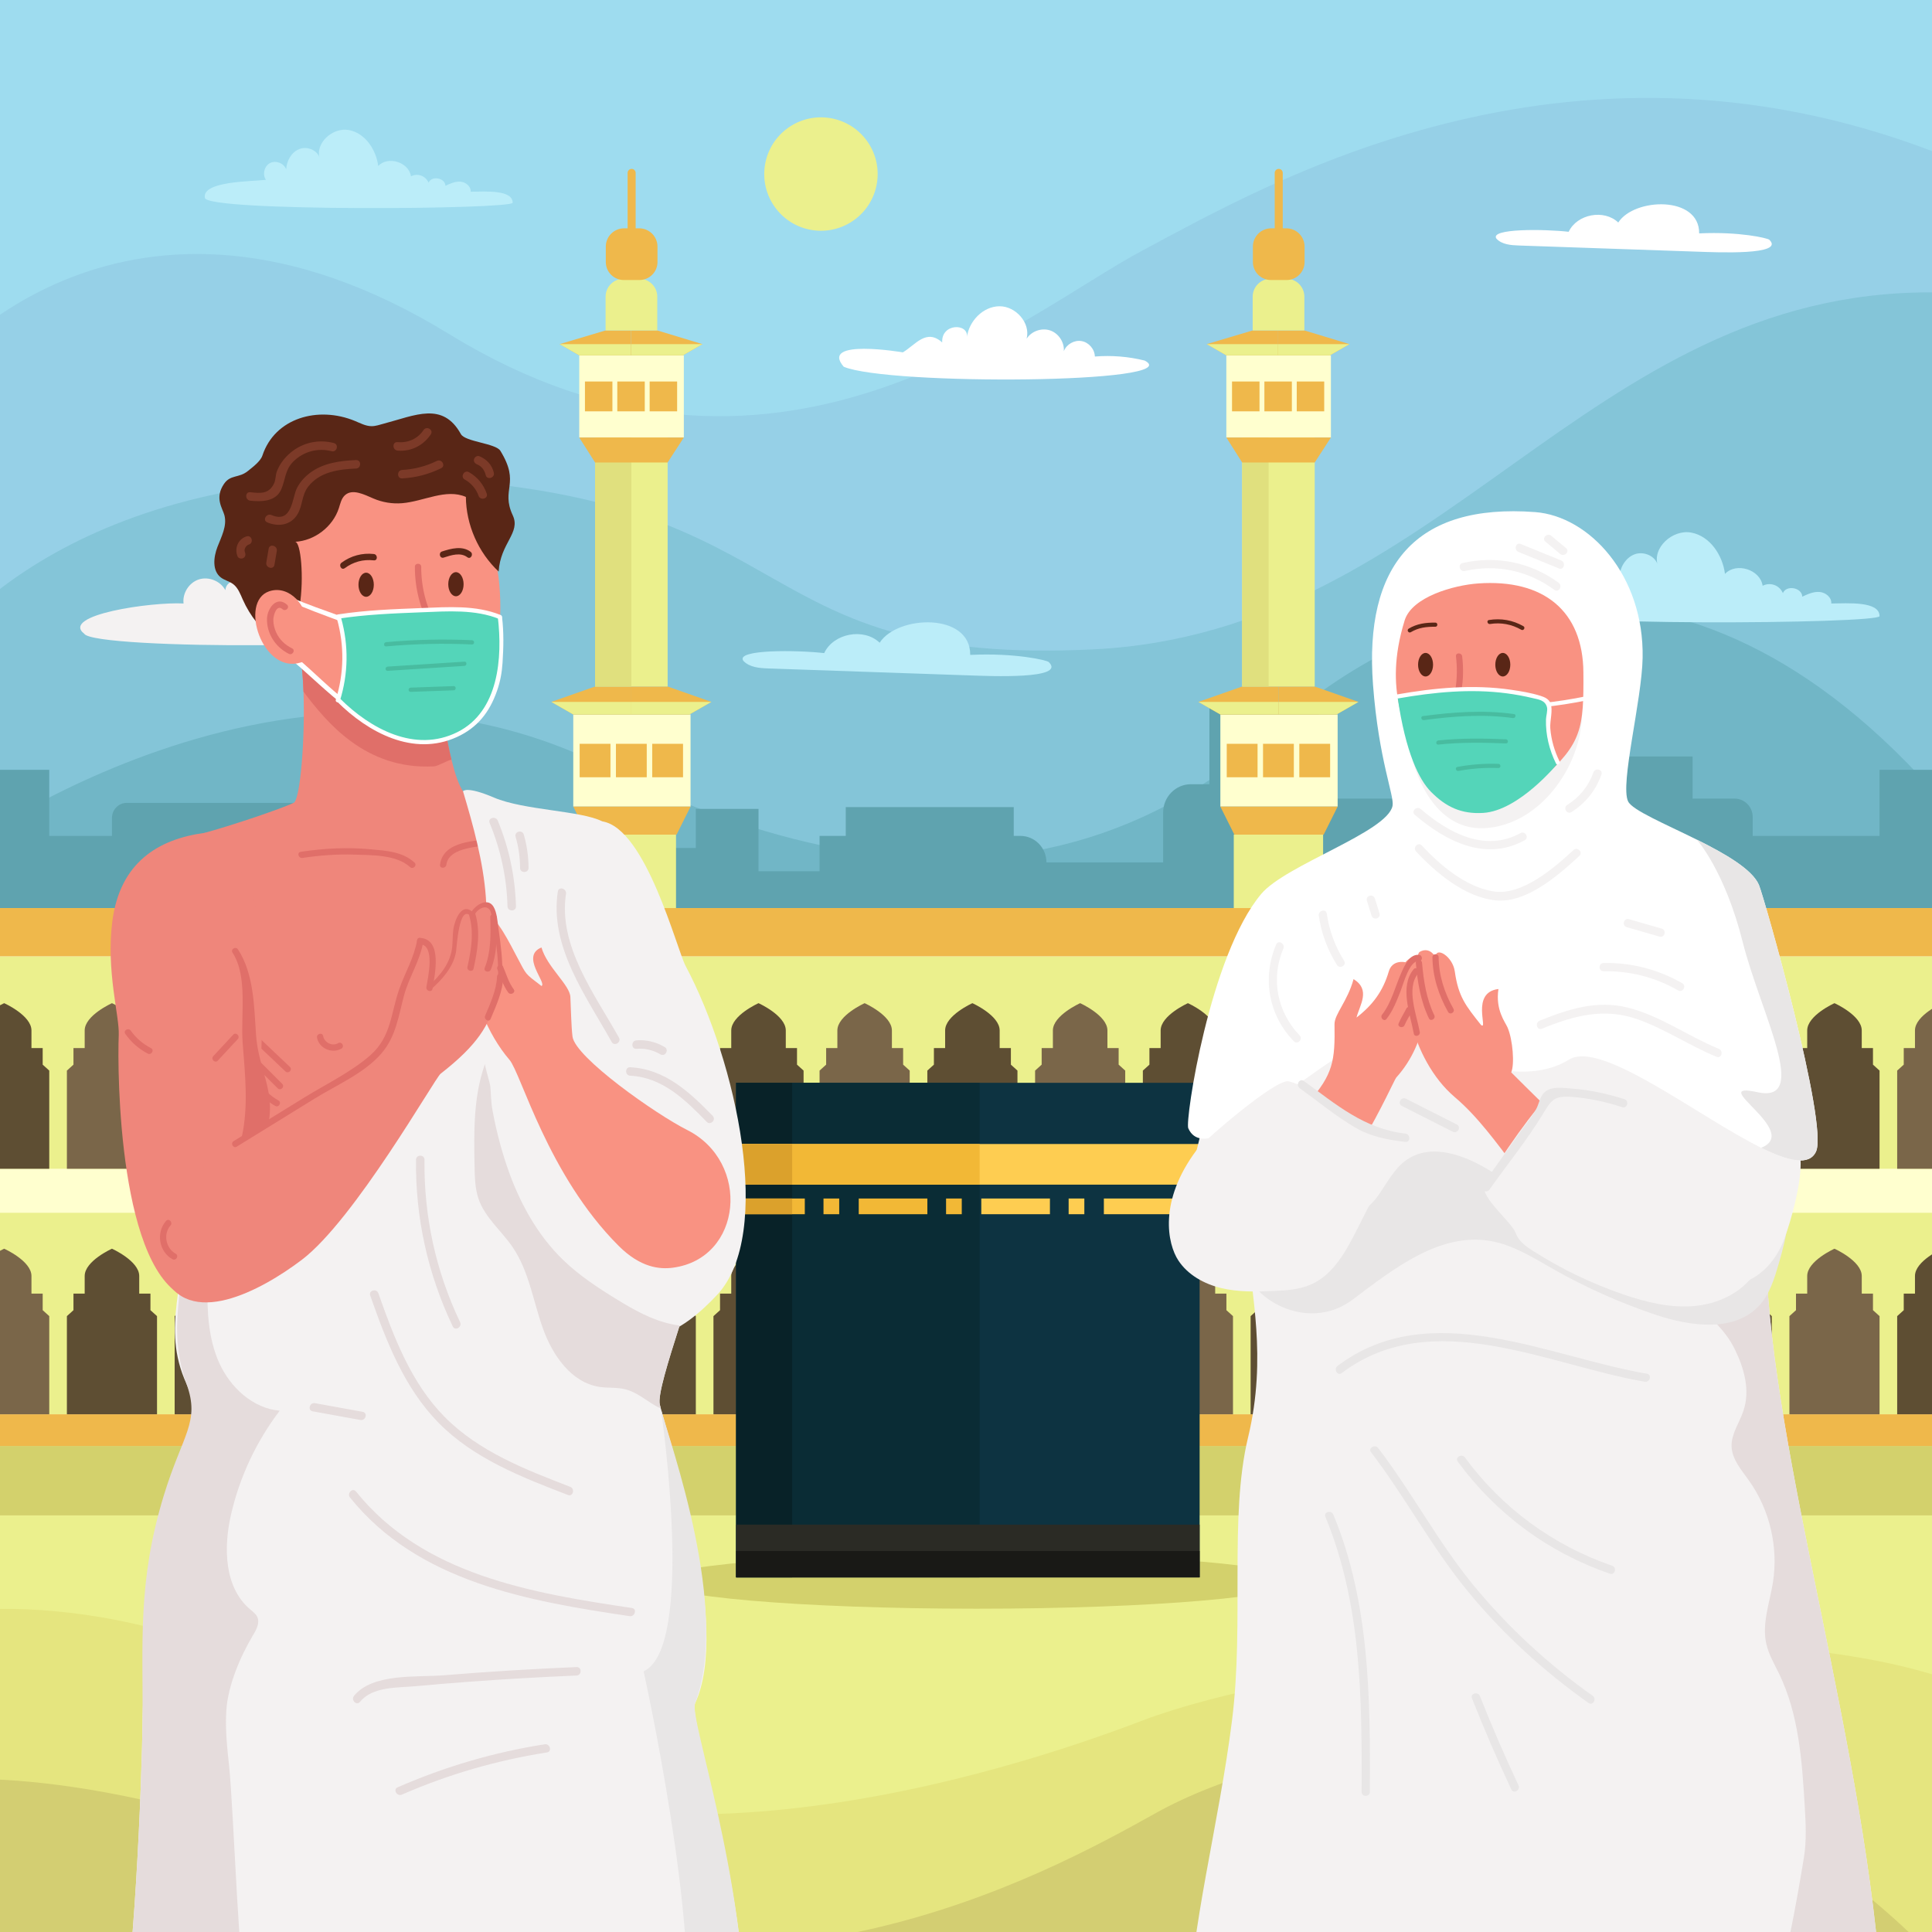 <?xml version="1.0" encoding="utf-8"?>
<!-- Generator: Adobe Illustrator 27.5.0, SVG Export Plug-In . SVG Version: 6.00 Build 0)  -->
<svg version="1.1" xmlns="http://www.w3.org/2000/svg" xmlns:xlink="http://www.w3.org/1999/xlink" x="0px" y="0px"
	 viewBox="0 0 500 500" style="enable-background:new 0 0 500 500;" xml:space="preserve">
<g id="BACKGROUND">
	<rect style="fill:#FFFFFF;" width="500" height="500"/>
</g>
<g id="OBJECTS">
	<g>
		<defs>
			<rect id="SVGID_1_" width="500" height="500"/>
		</defs>
		<clipPath id="SVGID_00000028301772364308534250000011793037732146421158_">
			<use xlink:href="#SVGID_1_"  style="overflow:visible;"/>
		</clipPath>
		<g style="clip-path:url(#SVGID_00000028301772364308534250000011793037732146421158_);">
			<g>
				<g>
					<rect x="-16.243" style="fill:#9EDCEF;" width="516.243" height="235.002"/>
					<path style="fill:#96D0E7;" d="M-16.243,95.678c0,0,48.527-60.741,132.502-9.205c83.976,51.536,147.704-4.759,179.51-21.697
						S404.667,2.819,500,39.095V234.07l-516.243,0.932V95.678z"/>
					<path style="fill:#84C5D8;" d="M-16.243,168.498c0,0,32.98-49.93,129.203-44.42c96.223,5.51,79.88,48.476,170.151,43.969
						c90.271-4.507,127.062-92.772,216.889-92.38v158.268l-516.243,1.066V168.498z"/>
					<path style="fill:#71B6C6;" d="M-16.243,224.227c0,0,87.527-68.57,172.997-25.723s139.675,20.466,173.231-9.871
						S431.611,128.092,500,204.322v30.68H-16.243V224.227z"/>
				</g>
				<path style="fill:#5FA3AF;" d="M-16.243,199.231h28.991v17.102h16.226V211.7c0-2.164,1.723-3.918,3.849-3.918h63.59v11.669
					h83.665v-10.11h16.226v16.136h15.8v-9.145h6.779v-7.455h43.475v7.455h1.727c3.717,0,6.73,3.067,6.73,6.85l0,0h30.206v-12.902
					c0-4.045,3.222-7.325,7.196-7.325H313v-21.005h28.332v24.73h21.876v9.954h50.475v-20.862h24.361v10.908h10.879
					c2.583,0,4.676,2.131,4.676,4.76v4.891h32.825v-17.102H500v35.771H-16.243V199.231z"/>
			</g>
			<g>
				<path style="fill:#BBEDF9;" d="M227.658,166.337c-4.11-3.923-11.947-2.458-14.361,2.686c-7.01-0.799-23.08-1.002-20.918,2
					c1.587,1.7,4.17,1.893,6.494,1.973c17.301,0.598,34.601,1.195,51.902,1.793c5.293,0.183,25.344,1.092,20.639-3.454
					c-0.444-0.463-8.619-2.412-20.323-1.848C251.19,158.461,232.252,159.164,227.658,166.337z"/>
				<path style="fill:#FFFFFF;" d="M418.805,57.586c-3.672-3.506-10.674-2.196-12.831,2.4c-6.264-0.714-20.622-0.895-18.69,1.787
					c1.418,1.519,3.726,1.691,5.803,1.763c15.458,0.534,30.916,1.068,46.374,1.602c4.729,0.163,22.645,0.976,18.441-3.086
					c-0.396-0.413-7.701-2.155-18.158-1.651C439.831,50.549,422.91,51.177,418.805,57.586z"/>
				<path style="fill:#FFFFFF;" d="M296.241,93.314c-4.203-1.042-8.576-1.397-12.892-1.045c-0.042-1.909-1.571-3.68-3.454-4
					c-1.883-0.32-3.911,0.846-4.581,2.634c0.191-2.308-1.347-4.648-3.542-5.388c-2.194-0.74-4.835,0.19-6.082,2.142
					c1.062-4.081-2.816-8.428-7.033-8.396c-4.213,0.032-7.862,3.789-8.414,7.966c0.479-3.625-6.67-3.636-6.403,1.398
					c-4.12-3.68-6.875,0.589-10.178,2.565c0,0-21.675-3.694-15.306,3.721C229.831,99.777,307.721,99.288,296.241,93.314z"/>
				<path style="fill:#BBEDF9;" d="M413.013,152.641c-1.111-1.593-0.487-4.106,1.239-4.995c1.727-0.889,4.134,0.062,4.786,1.892
					c0.133-2.557,1.581-5.165,3.974-6.076c2.393-0.911,5.568,0.458,6.053,2.972c-1.602-4.646,3.823-9.516,8.651-8.598
					c4.828,0.918,8.085,5.816,8.706,10.691c2.902-3.098,9.147-1.128,9.745,3.075l0,0c1.858-0.973,4.154-0.242,5.107,1.626
					l0.135,0.264c0.912-2.179,4.946-1.434,5.019,0.927c1.422-0.668,2.927-1.351,4.492-1.217c1.565,0.134,3.148,1.419,3.009,2.983
					c4.357-0.047,12.494-0.647,12.494,3.272c0,2.018-91.575,2.718-91.575-1.474C393.978,152.998,408.787,153.156,413.013,152.641z"
					/>
				<path style="fill:#BBEDF9;" d="M68.82,46.536c-0.966-1.386-0.424-3.571,1.078-4.345c1.502-0.773,3.596,0.054,4.163,1.645
					c0.115-2.224,1.375-4.493,3.457-5.285c2.081-0.792,4.843,0.398,5.265,2.585c-1.394-4.042,3.325-8.277,7.525-7.479
					c4.2,0.798,7.032,5.059,7.573,9.299c2.524-2.695,7.956-0.981,8.476,2.674l0,0c1.616-0.847,3.613-0.211,4.442,1.415l0.117,0.229
					c0.793-1.896,4.302-1.248,4.366,0.806c1.236-0.581,2.546-1.175,3.907-1.059c1.361,0.117,2.738,1.234,2.618,2.594
					c3.789-0.041,10.868-0.563,10.868,2.846c0,1.755-79.654,2.364-79.654-1.282C52.263,46.847,65.144,46.985,68.82,46.536z"/>
				<path style="fill:#F4F2F2;" d="M85.838,159.94c1.719-1.039-0.659-3.824-2.62-3.605c-0.853,0.095-1.722,0.037-2.555-0.167
					c-2.822-0.689-2.421-2.462-2.52-4.039c-0.226-3.585-3.676-6.647-7.262-6.447c-3.586,0.2-6.674,3.627-6.5,7.215
					c-0.591-0.803-1.311-1.507-2.121-2.088c-1.579-1.132-3.794-0.045-3.931,1.893l-0.003,0.035c-1.257-2.36-4.298-3.598-6.845-2.787
					c-2.548,0.811-4.313,3.579-3.975,6.231c-8.232-0.449-31.964,2.937-25.703,7.837c2.589,4.198,90.467,4.07,89.088-1.133
					C106.737,159.66,90.594,157.693,85.838,159.94z"/>
				
					<ellipse transform="matrix(0.161 -0.987 0.987 0.161 133.797 247.472)" style="fill:#EBF08D;" cx="212.443" cy="45.047" rx="14.675" ry="14.675"/>
			</g>
			<g>
				<rect x="-16.243" y="374.225" style="fill:#EBF08D;" width="516.243" height="142.018"/>
				<path style="fill:#E5E57F;" d="M-16.243,417.759c0,0,52.597-11.304,114.92,30.684c62.323,41.988,160.468,10.789,197.092-3.209
					C332.393,431.235,440.46,415.404,500,433.3v82.943H-16.243V417.759z"/>
				<path style="fill:#D3CE72;" d="M-16.243,460.833c0,0,43.105-6.195,121.274,27.533c89.511,38.622,164.725-2.753,194.323-19.273
					c29.598-16.52,121.833-43.364,200.647,36.825v10.325H-16.243V460.833z"/>
			</g>
			<g>
				<g>
					<rect x="-164.632" y="247.492" style="fill:#EBF08D;" width="748.665" height="118.525"/>
					<rect x="-164.632" y="235.002" style="fill:#EFB84B;" width="748.665" height="12.49"/>
					<rect x="-164.632" y="313.87" style="fill:#EBF08D;" width="748.665" height="52.147"/>
					<rect x="-43.718" y="374.225" style="fill:#D3D16C;" width="585.23" height="17.953"/>
					<rect x="-164.632" y="366.017" style="fill:#EFB84B;" width="748.665" height="8.208"/>
					<rect x="-164.632" y="302.473" style="fill:#FFFFCF;" width="748.665" height="11.397"/>
					<g>
						<path style="fill:#5E4E33;" d="M-128.394,339.073v-4.286h-2.905v-4.564c0-3.897-7.057-7.057-7.057-7.057
							s-7.057,3.16-7.057,7.057v4.564h-2.905v4.286l-1.7,1.54v25.405h1.7h19.925h1.7v-25.405L-128.394,339.073z"/>
						<path style="fill:#5E4E33;" d="M-100.506,339.073v-4.286h-2.905v-4.564c0-3.897-7.057-7.057-7.057-7.057
							s-7.057,3.16-7.057,7.057v4.564h-2.905v4.286l-1.7,1.54v25.405h1.7h19.924h1.7v-25.405L-100.506,339.073z"/>
						<path style="fill:#5E4E33;" d="M-72.618,339.073v-4.286h-2.905v-4.564c0-3.897-7.057-7.057-7.057-7.057
							s-7.057,3.16-7.057,7.057v4.564h-2.905v4.286l-1.7,1.54v25.405h1.7h19.924h1.7v-25.405L-72.618,339.073z"/>
						<path style="fill:#5E4E33;" d="M-44.729,339.073v-4.286h-2.905v-4.564c0-3.897-7.057-7.057-7.057-7.057
							s-7.057,3.16-7.057,7.057v4.564h-2.905v4.286l-1.7,1.54v25.405h1.7h19.924h1.7v-25.405L-44.729,339.073z"/>
						<path style="fill:#5E4E33;" d="M-16.841,339.073v-4.286h-2.905v-4.564c0-3.897-7.057-7.057-7.057-7.057
							s-7.057,3.16-7.057,7.057v4.564h-2.905v4.286l-1.7,1.54v25.405h1.7h19.925h1.7v-25.405L-16.841,339.073z"/>
						<path style="fill:#7A6649;" d="M11.048,339.073v-4.286H8.142v-4.564c0-3.897-7.057-7.057-7.057-7.057s-7.057,3.16-7.057,7.057
							v4.564h-2.905v4.286l-1.7,1.54v25.405h1.7h19.925h1.7v-25.405L11.048,339.073z"/>
						<path style="fill:#5E4E33;" d="M38.936,339.073v-4.286h-2.905v-4.564c0-3.897-7.057-7.057-7.057-7.057
							s-7.057,3.16-7.057,7.057v4.564h-2.905v4.286l-1.7,1.54v25.405h1.7h19.924h1.7v-25.405L38.936,339.073z"/>
						<path style="fill:#5E4E33;" d="M66.824,339.073v-4.286h-2.905v-4.564c0-3.897-7.057-7.057-7.057-7.057
							s-7.057,3.16-7.057,7.057v4.564H46.9v4.286l-1.7,1.54v25.405h1.7h19.924h1.7v-25.405L66.824,339.073z"/>
						<path style="fill:#5E4E33;" d="M94.713,339.073v-4.286h-2.905v-4.564c0-3.897-7.057-7.057-7.057-7.057
							s-7.057,3.16-7.057,7.057v4.564h-2.905v4.286l-1.7,1.54v25.405h1.7h19.924h1.7v-25.405L94.713,339.073z"/>
						<path style="fill:#5E4E33;" d="M122.601,339.073v-4.286h-2.905v-4.564c0-3.897-7.057-7.057-7.057-7.057
							s-7.057,3.16-7.057,7.057v4.564h-2.905v4.286l-1.7,1.54v25.405h1.7h19.925h1.7v-25.405L122.601,339.073z"/>
						<path style="fill:#5E4E33;" d="M150.489,339.073v-4.286h-2.905v-4.564c0-3.897-7.057-7.057-7.057-7.057
							s-7.057,3.16-7.057,7.057v4.564h-2.905v4.286l-1.7,1.54v25.405h1.7h19.924h1.7v-25.405L150.489,339.073z"/>
						<path style="fill:#5E4E33;" d="M178.378,339.073v-4.286h-2.905v-4.564c0-3.897-7.057-7.057-7.057-7.057
							s-7.057,3.16-7.057,7.057v4.564h-2.905v4.286l-1.7,1.54v25.405h1.7h19.924h1.7v-25.405L178.378,339.073z"/>
						<path style="fill:#5E4E33;" d="M206.266,339.073v-4.286h-2.905v-4.564c0-3.897-7.057-7.057-7.057-7.057
							s-7.057,3.16-7.057,7.057v4.564h-2.905v4.286l-1.7,1.54v25.405h1.7h19.924h1.7v-25.405L206.266,339.073z"/>
					</g>
					<g>
						<path style="fill:#5E4E33;" d="M-128.394,275.529v-4.286h-2.905v-4.564c0-3.898-7.057-7.057-7.057-7.057
							s-7.057,3.159-7.057,7.057v4.564h-2.905v4.286l-1.7,1.54v25.405h1.7h19.925h1.7v-25.405L-128.394,275.529z"/>
						<path style="fill:#5E4E33;" d="M-100.506,275.529v-4.286h-2.905v-4.564c0-3.898-7.057-7.057-7.057-7.057
							s-7.057,3.159-7.057,7.057v4.564h-2.905v4.286l-1.7,1.54v25.405h1.7h19.924h1.7v-25.405L-100.506,275.529z"/>
						<path style="fill:#5E4E33;" d="M-72.618,275.529v-4.286h-2.905v-4.564c0-3.898-7.057-7.057-7.057-7.057
							s-7.057,3.159-7.057,7.057v4.564h-2.905v4.286l-1.7,1.54v25.405h1.7h19.924h1.7v-25.405L-72.618,275.529z"/>
						<path style="fill:#5E4E33;" d="M-44.729,275.529v-4.286h-2.905v-4.564c0-3.898-7.057-7.057-7.057-7.057
							s-7.057,3.159-7.057,7.057v4.564h-2.905v4.286l-1.7,1.54v25.405h1.7h19.924h1.7v-25.405L-44.729,275.529z"/>
						<path style="fill:#5E4E33;" d="M-16.841,275.529v-4.286h-2.905v-4.564c0-3.898-7.057-7.057-7.057-7.057
							s-7.057,3.159-7.057,7.057v4.564h-2.905v4.286l-1.7,1.54v25.405h1.7h19.925h1.7v-25.405L-16.841,275.529z"/>
						<path style="fill:#5E4E33;" d="M11.048,275.529v-4.286H8.142v-4.564c0-3.898-7.057-7.057-7.057-7.057
							s-7.057,3.159-7.057,7.057v4.564h-2.905v4.286l-1.7,1.54v25.405h1.7h19.925h1.7v-25.405L11.048,275.529z"/>
						<path style="fill:#7A6649;" d="M38.936,275.529v-4.286h-2.905v-4.564c0-3.898-7.057-7.057-7.057-7.057
							s-7.057,3.159-7.057,7.057v4.564h-2.905v4.286l-1.7,1.54v25.405h1.7h19.924h1.7v-25.405L38.936,275.529z"/>
						<path style="fill:#5E4E33;" d="M66.824,275.529v-4.286h-2.905v-4.564c0-3.898-7.057-7.057-7.057-7.057
							s-7.057,3.159-7.057,7.057v4.564H46.9v4.286l-1.7,1.54v25.405h1.7h19.924h1.7v-25.405L66.824,275.529z"/>
						<path style="fill:#5E4E33;" d="M94.713,275.529v-4.286h-2.905v-4.564c0-3.898-7.057-7.057-7.057-7.057
							s-7.057,3.159-7.057,7.057v4.564h-2.905v4.286l-1.7,1.54v25.405h1.7h19.924h1.7v-25.405L94.713,275.529z"/>
						<path style="fill:#5E4E33;" d="M122.601,275.529v-4.286h-2.905v-4.564c0-3.898-7.057-7.057-7.057-7.057
							s-7.057,3.159-7.057,7.057v4.564h-2.905v4.286l-1.7,1.54v25.405h1.7h19.925h1.7v-25.405L122.601,275.529z"/>
						<path style="fill:#5E4E33;" d="M150.489,275.529v-4.286h-2.905v-4.564c0-3.898-7.057-7.057-7.057-7.057
							s-7.057,3.159-7.057,7.057v4.564h-2.905v4.286l-1.7,1.54v25.405h1.7h19.924h1.7v-25.405L150.489,275.529z"/>
						<path style="fill:#5E4E33;" d="M178.378,275.529v-4.286h-2.905v-4.564c0-3.898-7.057-7.057-7.057-7.057
							s-7.057,3.159-7.057,7.057v4.564h-2.905v4.286l-1.7,1.54v25.405h1.7h19.924h1.7v-25.405L178.378,275.529z"/>
						<path style="fill:#5E4E33;" d="M206.266,275.529v-4.286h-2.905v-4.564c0-3.898-7.057-7.057-7.057-7.057
							s-7.057,3.159-7.057,7.057v4.564h-2.905v4.286l-1.7,1.54v25.405h1.7h19.924h1.7v-25.405L206.266,275.529z"/>
					</g>
					<g>
						<path style="fill:#5E4E33;" d="M233.729,339.073v-4.286h-2.905v-4.564c0-3.897-7.057-7.057-7.057-7.057
							s-7.057,3.16-7.057,7.057v4.564h-2.905v4.286l-1.7,1.54v25.405h1.7h19.924h1.7v-25.405L233.729,339.073z"/>
						<path style="fill:#5E4E33;" d="M261.617,339.073v-4.286h-2.905v-4.564c0-3.897-7.057-7.057-7.057-7.057
							s-7.057,3.16-7.057,7.057v4.564h-2.905v4.286l-1.7,1.54v25.405h1.7h19.925h1.7v-25.405L261.617,339.073z"/>
						<path style="fill:#5E4E33;" d="M289.505,339.073v-4.286H286.6v-4.564c0-3.897-7.057-7.057-7.057-7.057
							s-7.057,3.16-7.057,7.057v4.564h-2.905v4.286l-1.7,1.54v25.405h1.7h19.924h1.7v-25.405L289.505,339.073z"/>
						<path style="fill:#7A6649;" d="M317.394,339.073v-4.286h-2.905v-4.564c0-3.897-7.057-7.057-7.057-7.057
							s-7.057,3.16-7.057,7.057v4.564h-2.905v4.286l-1.7,1.54v25.405h1.7h19.924h1.7v-25.405L317.394,339.073z"/>
						<path style="fill:#5E4E33;" d="M345.282,339.073v-4.286h-2.905v-4.564c0-3.897-7.057-7.057-7.057-7.057
							s-7.057,3.16-7.057,7.057v4.564h-2.905v4.286l-1.7,1.54v25.405h1.7h19.924h1.7v-25.405L345.282,339.073z"/>
						<path style="fill:#5E4E33;" d="M373.171,339.073v-4.286h-2.905v-4.564c0-3.897-7.057-7.057-7.057-7.057
							s-7.057,3.16-7.057,7.057v4.564h-2.905v4.286l-1.7,1.54v25.405h1.7h19.925h1.7v-25.405L373.171,339.073z"/>
						<path style="fill:#5E4E33;" d="M401.059,339.073v-4.286h-2.905v-4.564c0-3.897-7.057-7.057-7.057-7.057
							s-7.057,3.16-7.057,7.057v4.564h-2.905v4.286l-1.7,1.54v25.405h1.7h19.924h1.7v-25.405L401.059,339.073z"/>
						<path style="fill:#5E4E33;" d="M428.947,339.073v-4.286h-2.905v-4.564c0-3.897-7.057-7.057-7.057-7.057
							s-7.057,3.16-7.057,7.057v4.564h-2.905v4.286l-1.7,1.54v25.405h1.7h19.924h1.7v-25.405L428.947,339.073z"/>
						<path style="fill:#5E4E33;" d="M456.836,339.073v-4.286h-2.905v-4.564c0-3.897-7.057-7.057-7.057-7.057
							s-7.057,3.16-7.057,7.057v4.564h-2.905v4.286l-1.7,1.54v25.405h1.7h19.924h1.7v-25.405L456.836,339.073z"/>
						<path style="fill:#7A6649;" d="M484.724,339.073v-4.286h-2.905v-4.564c0-3.897-7.057-7.057-7.057-7.057
							s-7.057,3.16-7.057,7.057v4.564h-2.905v4.286l-1.7,1.54v25.405h1.7h19.924h1.7v-25.405L484.724,339.073z"/>
						<path style="fill:#5E4E33;" d="M512.612,339.073v-4.286h-2.905v-4.564c0-3.897-7.057-7.057-7.057-7.057
							s-7.057,3.16-7.057,7.057v4.564h-2.905v4.286l-1.7,1.54v25.405h1.7h19.925h1.7v-25.405L512.612,339.073z"/>
						<path style="fill:#5E4E33;" d="M540.501,339.073v-4.286h-2.905v-4.564c0-3.897-7.057-7.057-7.057-7.057
							s-7.057,3.16-7.057,7.057v4.564h-2.905v4.286l-1.7,1.54v25.405h1.7h19.924h1.7v-25.405L540.501,339.073z"/>
						<path style="fill:#5E4E33;" d="M568.389,339.073v-4.286h-2.905v-4.564c0-3.897-7.057-7.057-7.057-7.057
							s-7.057,3.16-7.057,7.057v4.564h-2.905v4.286l-1.7,1.54v25.405h1.7h19.924h1.7v-25.405L568.389,339.073z"/>
					</g>
					<g>
						<path style="fill:#7A6649;" d="M233.729,275.529v-4.286h-2.905v-4.564c0-3.898-7.057-7.057-7.057-7.057
							s-7.057,3.159-7.057,7.057v4.564h-2.905v4.286l-1.7,1.54v25.405h1.7h19.924h1.7v-25.405L233.729,275.529z"/>
						<path style="fill:#5E4E33;" d="M261.617,275.529v-4.286h-2.905v-4.564c0-3.898-7.057-7.057-7.057-7.057
							s-7.057,3.159-7.057,7.057v4.564h-2.905v4.286l-1.7,1.54v25.405h1.7h19.925h1.7v-25.405L261.617,275.529z"/>
						<path style="fill:#7A6649;" d="M289.505,275.529v-4.286H286.6v-4.564c0-3.898-7.057-7.057-7.057-7.057
							s-7.057,3.159-7.057,7.057v4.564h-2.905v4.286l-1.7,1.54v25.405h1.7h19.924h1.7v-25.405L289.505,275.529z"/>
						<path style="fill:#5E4E33;" d="M317.394,275.529v-4.286h-2.905v-4.564c0-3.898-7.057-7.057-7.057-7.057
							s-7.057,3.159-7.057,7.057v4.564h-2.905v4.286l-1.7,1.54v25.405h1.7h19.924h1.7v-25.405L317.394,275.529z"/>
						<path style="fill:#5E4E33;" d="M345.282,275.529v-4.286h-2.905v-4.564c0-3.898-7.057-7.057-7.057-7.057
							s-7.057,3.159-7.057,7.057v4.564h-2.905v4.286l-1.7,1.54v25.405h1.7h19.924h1.7v-25.405L345.282,275.529z"/>
						<path style="fill:#5E4E33;" d="M373.171,275.529v-4.286h-2.905v-4.564c0-3.898-7.057-7.057-7.057-7.057
							s-7.057,3.159-7.057,7.057v4.564h-2.905v4.286l-1.7,1.54v25.405h1.7h19.925h1.7v-25.405L373.171,275.529z"/>
						<path style="fill:#5E4E33;" d="M401.059,275.529v-4.286h-2.905v-4.564c0-3.898-7.057-7.057-7.057-7.057
							s-7.057,3.159-7.057,7.057v4.564h-2.905v4.286l-1.7,1.54v25.405h1.7h19.924h1.7v-25.405L401.059,275.529z"/>
						<path style="fill:#5E4E33;" d="M428.947,275.529v-4.286h-2.905v-4.564c0-3.898-7.057-7.057-7.057-7.057
							s-7.057,3.159-7.057,7.057v4.564h-2.905v4.286l-1.7,1.54v25.405h1.7h19.924h1.7v-25.405L428.947,275.529z"/>
						<path style="fill:#5E4E33;" d="M456.836,275.529v-4.286h-2.905v-4.564c0-3.898-7.057-7.057-7.057-7.057
							s-7.057,3.159-7.057,7.057v4.564h-2.905v4.286l-1.7,1.54v25.405h1.7h19.924h1.7v-25.405L456.836,275.529z"/>
						<path style="fill:#5E4E33;" d="M484.724,275.529v-4.286h-2.905v-4.564c0-3.898-7.057-7.057-7.057-7.057
							s-7.057,3.159-7.057,7.057v4.564h-2.905v4.286l-1.7,1.54v25.405h1.7h19.924h1.7v-25.405L484.724,275.529z"/>
						<path style="fill:#7A6649;" d="M512.612,275.529v-4.286h-2.905v-4.564c0-3.898-7.057-7.057-7.057-7.057
							s-7.057,3.159-7.057,7.057v4.564h-2.905v4.286l-1.7,1.54v25.405h1.7h19.925h1.7v-25.405L512.612,275.529z"/>
						<path style="fill:#5E4E33;" d="M540.501,275.529v-4.286h-2.905v-4.564c0-3.898-7.057-7.057-7.057-7.057
							s-7.057,3.159-7.057,7.057v4.564h-2.905v4.286l-1.7,1.54v25.405h1.7h19.924h1.7v-25.405L540.501,275.529z"/>
						<path style="fill:#5E4E33;" d="M568.389,275.529v-4.286h-2.905v-4.564c0-3.898-7.057-7.057-7.057-7.057
							s-7.057,3.159-7.057,7.057v4.564h-2.905v4.286l-1.7,1.54v25.405h1.7h19.924h1.7v-25.405L568.389,275.529z"/>
					</g>
				</g>
				<g>
					<g>
						<rect x="151.831" y="215.996" style="fill:#EBF08D;" width="23.121" height="19.006"/>
						<g>
							<rect x="148.362" y="184.903" style="fill:#FFFFCF;" width="30.352" height="23.844"/>
							<polygon style="fill:#EFB84B;" points="178.714,208.747 148.362,208.747 151.978,215.996 175.099,215.996 							"/>
							<g>
								<rect x="150.015" y="192.496" style="fill:#EFB84B;" width="7.972" height="8.659"/>
								<rect x="159.405" y="192.496" style="fill:#EFB84B;" width="7.972" height="8.659"/>
								<rect x="168.796" y="192.496" style="fill:#EFB84B;" width="7.972" height="8.659"/>
							</g>
							<g>
								<polygon style="fill:#EFB84B;" points="148.362,184.903 142.675,181.65 154.001,177.673 163.391,177.673 163.391,184.903 
																	"/>
								<polygon style="fill:#EBF08D;" points="142.675,181.65 163.391,181.65 163.391,184.903 148.362,184.903 								"/>
							</g>
							<g>
								<polygon style="fill:#EFB84B;" points="178.42,184.903 184.108,181.65 172.782,177.673 163.391,177.673 163.391,184.903 
																	"/>
								<polygon style="fill:#EBF08D;" points="184.108,181.65 163.391,181.65 163.391,184.903 178.42,184.903 								"/>
							</g>
						</g>
						<rect x="154.001" y="107.177" style="fill:#EBF08D;" width="18.782" height="70.496"/>
						<rect x="154.001" y="107.177" style="fill:#E0E07E;" width="9.391" height="70.496"/>
						<g>
							<rect x="149.909" y="91.962" style="fill:#FFFFCF;" width="27.065" height="21.262"/>
							<polygon style="fill:#EFB84B;" points="176.974,113.224 149.909,113.224 154.001,119.687 172.782,119.687 							"/>
							<g>
								<rect x="151.382" y="98.732" style="fill:#EFB84B;" width="7.109" height="7.722"/>
								<rect x="159.756" y="98.732" style="fill:#EFB84B;" width="7.109" height="7.722"/>
								<rect x="168.13" y="98.732" style="fill:#EFB84B;" width="7.109" height="7.722"/>
							</g>
							<g>
								<polygon style="fill:#EFB84B;" points="149.909,91.962 144.837,89.06 156.727,85.514 163.311,85.514 163.311,91.962 
																	"/>
								<polygon style="fill:#EBF08D;" points="144.837,89.06 163.311,89.06 163.311,91.962 149.909,91.962 								"/>
							</g>
							<g>
								<polygon style="fill:#EFB84B;" points="176.712,91.962 181.784,89.06 170.103,85.514 163.311,85.514 163.311,91.962 
																	"/>
								<polygon style="fill:#EBF08D;" points="181.784,89.06 163.311,89.06 163.311,91.962 176.712,91.962 								"/>
							</g>
						</g>
						<g>
							<g>
								<path style="fill:#EFB84B;" d="M163.468,66.819c-0.574,0-1.04-0.466-1.04-1.04v-21.03c0-0.575,0.466-1.04,1.04-1.04
									s1.04,0.465,1.04,1.04v21.03C164.508,66.354,164.042,66.819,163.468,66.819z"/>
							</g>
							<path style="fill:#EBF08D;" d="M165.447,72.137h-4.065c-2.571,0-4.656,2.084-4.656,4.656v8.721h13.376v-8.721
								C170.103,74.222,168.019,72.137,165.447,72.137z"/>
							<path style="fill:#EFB84B;" d="M165.418,59.091h-3.899c-2.617,0-4.739,2.122-4.739,4.739v3.982
								c0,2.571,2.084,4.656,4.656,4.656h4.065c2.571,0,4.656-2.084,4.656-4.656v-3.982
								C170.156,61.212,168.035,59.091,165.418,59.091z"/>
						</g>
					</g>
					<g>
						<rect x="319.298" y="215.996" style="fill:#EBF08D;" width="23.121" height="19.006"/>
						<g>
							<rect x="315.829" y="184.903" style="fill:#FFFFCF;" width="30.351" height="23.844"/>
							<polygon style="fill:#EFB84B;" points="346.181,208.747 315.829,208.747 319.445,215.996 342.566,215.996 							"/>
							<g>
								<rect x="317.482" y="192.496" style="fill:#EFB84B;" width="7.972" height="8.659"/>
								<rect x="326.872" y="192.496" style="fill:#EFB84B;" width="7.972" height="8.659"/>
								<rect x="336.263" y="192.496" style="fill:#EFB84B;" width="7.972" height="8.659"/>
							</g>
							<g>
								<polygon style="fill:#EFB84B;" points="315.829,184.903 310.142,181.65 321.468,177.673 330.858,177.673 330.858,184.903 
																	"/>
								<polygon style="fill:#EBF08D;" points="310.142,181.65 330.858,181.65 330.858,184.903 315.829,184.903 								"/>
							</g>
							<g>
								<polygon style="fill:#EFB84B;" points="345.887,184.903 351.575,181.65 340.249,177.673 330.858,177.673 330.858,184.903 
																	"/>
								<polygon style="fill:#EBF08D;" points="351.575,181.65 330.858,181.65 330.858,184.903 345.887,184.903 								"/>
							</g>
						</g>
						<rect x="321.468" y="107.177" style="fill:#EBF08D;" width="18.782" height="70.496"/>
						<rect x="321.468" y="107.177" style="fill:#E0E07E;" width="6.852" height="70.496"/>
						<g>
							<rect x="317.376" y="91.962" style="fill:#FFFFCF;" width="27.065" height="21.262"/>
							<polygon style="fill:#EFB84B;" points="344.441,113.224 317.376,113.224 321.468,119.687 340.249,119.687 							"/>
							<g>
								<rect x="318.849" y="98.732" style="fill:#EFB84B;" width="7.109" height="7.722"/>
								<rect x="327.223" y="98.732" style="fill:#EFB84B;" width="7.109" height="7.722"/>
								<rect x="335.597" y="98.732" style="fill:#EFB84B;" width="7.109" height="7.722"/>
							</g>
							<g>
								<polygon style="fill:#EFB84B;" points="317.376,91.962 312.304,89.06 324.194,85.514 330.778,85.514 330.778,91.962 
																	"/>
								<polygon style="fill:#EBF08D;" points="312.304,89.06 330.778,89.06 330.778,91.962 317.376,91.962 								"/>
							</g>
							<g>
								<polygon style="fill:#EFB84B;" points="344.179,91.962 349.251,89.06 337.57,85.514 330.778,85.514 330.778,91.962 								
									"/>
								<polygon style="fill:#EBF08D;" points="349.251,89.06 330.778,89.06 330.778,91.962 344.179,91.962 								"/>
							</g>
						</g>
						<g>
							<g>
								<path style="fill:#EFB84B;" d="M330.935,66.819c-0.574,0-1.04-0.466-1.04-1.04v-21.03c0-0.575,0.466-1.04,1.04-1.04
									s1.04,0.465,1.04,1.04v21.03C331.975,66.354,331.509,66.819,330.935,66.819z"/>
							</g>
							<path style="fill:#EBF08D;" d="M332.914,72.137h-4.065c-2.571,0-4.656,2.084-4.656,4.656v8.721h13.376v-8.721
								C337.57,74.222,335.486,72.137,332.914,72.137z"/>
							<path style="fill:#EFB84B;" d="M332.885,59.091h-3.899c-2.617,0-4.738,2.122-4.738,4.739v3.982
								c0,2.571,2.084,4.656,4.656,4.656h4.065c2.571,0,4.656-2.084,4.656-4.656v-3.982
								C337.623,61.212,335.502,59.091,332.885,59.091z"/>
						</g>
					</g>
				</g>
			</g>
			<g>
				<path style="fill:#D3D16C;" d="M335.32,409.205c0,3.935-36.978,7.126-82.593,7.126c-45.615,0-82.593-3.19-82.593-7.126
					c0-3.935,36.978-7.126,82.593-7.126C298.341,402.079,335.32,405.269,335.32,409.205z"/>
				<g>
					<rect x="190.52" y="280.23" style="fill:#0D3341;" width="119.941" height="127.992"/>
					<rect x="190.52" y="280.23" style="fill:#0A2C35;" width="63.008" height="127.992"/>
					<rect x="190.52" y="280.23" style="fill:#082228;" width="14.496" height="127.992"/>
					<rect x="190.52" y="394.574" style="fill:#2B2B25;" width="119.941" height="13.649"/>
					<rect x="190.52" y="401.398" style="fill:#191916;" width="119.941" height="6.824"/>
					<rect x="190.52" y="296.066" style="fill:#FECD51;" width="119.941" height="10.52"/>
					<rect x="190.52" y="296.066" style="fill:#F2B836;" width="63.008" height="10.52"/>
					<rect x="190.52" y="296.066" style="fill:#DBA12C;" width="14.496" height="10.52"/>
					<rect x="190.52" y="310.173" style="fill:#F2B836;" width="17.762" height="4.065"/>
					<rect x="190.52" y="310.173" style="fill:#DBA12C;" width="14.496" height="4.065"/>
					<rect x="213.121" y="310.173" style="fill:#F2B836;" width="4.065" height="4.065"/>
					<rect x="222.24" y="310.173" style="fill:#F2B836;" width="17.762" height="4.065"/>
					<rect x="244.841" y="310.173" style="fill:#F2B836;" width="4.065" height="4.065"/>
					<rect x="253.96" y="310.173" style="fill:#FECD51;" width="17.762" height="4.065"/>
					<rect x="276.562" y="310.173" style="fill:#FECD51;" width="4.065" height="4.065"/>
					<rect x="285.68" y="310.173" style="fill:#FECD51;" width="17.762" height="4.065"/>
					<rect x="308.282" y="310.173" style="fill:#FECD51;" width="2.18" height="4.065"/>
				</g>
			</g>
		</g>
		<g style="clip-path:url(#SVGID_00000028301772364308534250000011793037732146421158_);">
			<g>
				<path style="fill:#F4F2F2;" d="M487.08,518.183c-6.904,9.633-17.399,6.939-30.81,3.755c-7.93-1.889-148.769,1.982-148.746,0.396
					c0.462-22.84,7.958-50.281,11.325-77.101c3.205-25.528-0.788-52.701,4.151-73.234c5.081-21.123,0.5-37.566,0.244-48.497
					c-1.131-48.7,8.408-89.726,10.286-92.151c2.927-3.779,35.743-22.752,33.947-16.688c-4.875,16.431-6.379,33.516,3.883,48.35
					c10.799,15.615,31.09-50.181,48.956-43.767c4.746,1.703,23.685,3.627,25.773,8.21c7.86,17.225,10.321,78.985,10.81,94.215
					c0.058,1.854,0.093,3.009,0.105,3.324C458.544,377.509,483.197,452.878,487.08,518.183z"/>
				<g>
					<path style="fill:#E8E6E6;" d="M362.78,286.2c4.393,2.227,8.787,4.454,13.18,6.681c1.227,0.622,2.312-1.226,1.081-1.85
						c-4.393-2.227-8.787-4.454-13.18-6.681C362.634,283.729,361.549,285.576,362.78,286.2L362.78,286.2z"/>
				</g>
				<path style="fill:#E5DCDC;" d="M487.08,518.183c-6.904,9.633-17.399,6.939-30.81,3.755c5.014-6.286,9.248-33.27,10.566-41.106
					c0.746-4.466,0.49-9.026,0.221-13.551c-0.688-11.604-1.539-23.533-6.577-34.017c-1.248-2.577-2.741-5.085-3.37-7.872
					c-1.154-5.213,0.863-10.531,1.714-15.79c1.469-9.178-0.805-18.892-6.204-26.449c-1.948-2.74-4.385-5.481-4.49-8.828
					c-0.105-3.219,1.994-6.041,3.032-9.096c1.866-5.434,0.21-11.114-2.216-16.082c-2.589-5.283-6.379-7.778-9.808-12.256
					c7.067-3.487,13.213-8.781,17.761-15.219c0.058,1.854,0.093,3.009,0.105,3.324C458.544,377.509,483.197,452.878,487.08,518.183z
					"/>
				<path style="fill:#E8E6E6;" d="M350.146,336.278c10.63-8.011,22.547-17.407,35.657-15.099
					c5.842,1.029,10.988,4.319,16.147,7.246c8.425,4.778,17.31,8.744,26.493,11.826c9.115,3.059,20.672,4.641,27.026-2.574
					c2.581-2.931,3.747-6.811,4.843-10.56c2.074-7.097,4.059-15.119,0.414-21.552c-7.058,5.833-15.272,10.262-24.024,12.952
					c-5.809,1.786-11.956,2.812-17.978,1.993c-12.356-1.681-22.227-10.64-32.76-17.314c-6.584-4.172-15.374-7.479-21.823-3.102
					c-3.279,2.226-5.121,5.96-7.392,9.208c-8.965,12.821-24.55,1.371-33.5,14.203C317.562,331.658,336.1,346.863,350.146,336.278z"
					/>
				<path style="fill:#F4F2F2;" d="M466.004,301.106c0.061,5.456-2.341,14.402-4.226,19.523c-1.885,5.12-5.74,9.782-10.961,11.364
					c-4.265,1.292-8.883,0.421-13.134-0.917c-3.201-1.007-6.392-2.317-8.885-4.563c-5.534-4.985-6.393-13.208-6.886-20.64
					c-1.017-15.335-2.033-30.671-3.05-46.006c-0.464-7.001-0.357-15.29,5.349-19.374c10.932-7.824,28.462-0.128,32.574,11.5
					C462.387,267.84,465.817,284.469,466.004,301.106z"/>
				<path style="fill:#F4F2F2;" d="M309.713,297.596c-0.914,3.915-1.664,8.485,0.909,11.574c1.549,1.861,3.975,2.716,6.31,3.356
					c5.324,1.459,10.835,2.232,16.355,2.292c5.187,0.057,10.923-0.785,14.289-4.731c2.091-2.452,2.91-5.712,3.667-8.845
					c2.841-11.765,5.69-23.577,6.855-35.624c0.259-2.677,0.208-5.872-1.995-7.416c-1.03-0.722-2.331-0.908-3.579-1.071
					c-9.407-1.232-28.296-19.551-32.38-8.952c-1.669,4.331-4.029,22.002-4.865,26.779
					C313.952,282.546,311.467,290.083,309.713,297.596z"/>
				<g>
					<path style="fill:#E8E6E6;" d="M347.231,355.351c23.436-17.678,53.314-2.068,78.422,2.238c1.348,0.231,1.927-1.833,0.569-2.066
						c-25.667-4.401-56.106-20.099-80.072-2.022C345.063,354.322,346.129,356.182,347.231,355.351L347.231,355.351z"/>
				</g>
				<g>
					<path style="fill:#E8E6E6;" d="M354.83,375.845c8.893,11.641,15.731,24.66,25.052,36.004
						c9.051,11.016,19.61,20.641,31.231,28.88c1.127,0.799,2.198-1.058,1.081-1.85c-11.475-8.135-21.853-17.681-30.797-28.545
						c-9.215-11.194-15.935-24.075-24.717-35.571C355.854,373.683,353.993,374.749,354.83,375.845L354.83,375.845z"/>
				</g>
				<g>
					<path style="fill:#E8E6E6;" d="M377.272,378.275c9.941,13.54,23.491,23.535,39.378,29.001c1.306,0.449,1.867-1.619,0.57-2.066
						c-15.316-5.269-28.511-14.957-38.098-28.016C378.315,376.094,376.455,377.161,377.272,378.275L377.272,378.275z"/>
				</g>
				<g>
					<path style="fill:#E8E6E6;" d="M343.011,392.554c9.348,22.578,9.48,47.129,9.367,71.18c-0.007,1.379,2.136,1.38,2.142,0
						c0.114-24.229-0.025-49.003-9.443-71.749C344.556,390.729,342.483,391.28,343.011,392.554L343.011,392.554z"/>
				</g>
				<g>
					<path style="fill:#E8E6E6;" d="M380.942,439.52c3.147,7.973,6.54,15.835,10.187,23.592c0.586,1.247,2.433,0.16,1.85-1.081
						c-3.568-7.589-6.892-15.279-9.971-23.08C382.508,437.683,380.435,438.235,380.942,439.52L380.942,439.52z"/>
				</g>
			</g>
			<g>
				<path style="fill:#FFFFFF;" d="M469.984,298.022c-1.749,3.802-7.16,2.496-14.192-0.98c-16.35-8.093-41.469-27.977-49.726-22.822
					c-11.813,7.37-29.983,0.128-42.589-5.761c-13.644-6.379-49.866,37.294-55.953,23.533c-0.875-2.006,5.539-44.77,18.88-60.641
					c6.332-7.545,32.592-15.973,33.983-22.787c0.525-2.571-3.571-11.776-5.05-31.324c-2.337-30.908,10.985-47.044,41.971-44.711
					c13.983,1.061,28.198,16.327,27.802,37.726c-0.198,10.997-5.878,32.63-3.767,37.131c1.073,2.286,9.551,5.819,17.796,9.913
					c7.265,3.615,14.356,7.673,16.07,11.72C456.573,232.227,473.238,290.967,469.984,298.022z"/>
				<path style="fill:#F4F2F2;" d="M365.617,196.825c0,0,4.243,18.175,18.48,17.508c14.237-0.667,25.121-15.792,25.339-29.43
					c0.217-13.638-10.769-16.882-10.769-16.882S360.514,172.039,365.617,196.825z"/>
				<path style="fill:#F99282;" d="M398.865,201.699c-2.754,2.404-13.556,7.86-18.004,7.414
					c-5.939-0.596-15.039-8.261-18.836-26.853c-1.069-5.235-1.427-12.208,1.494-21.691c1.88-6.105,12.697-9.13,19.039-9.575
					c16.943-1.19,27.111,7.135,27.223,23.014C409.882,188.382,409.481,192.43,398.865,201.699z"/>
				<g>
					<path style="fill:#E06F69;" d="M376.804,169.863c0.664,5.647-0.137,11.133-2.48,16.322c-0.422,0.935,0.962,1.753,1.387,0.811
						c2.463-5.453,3.398-11.186,2.699-17.133C378.291,168.848,376.683,168.836,376.804,169.863L376.804,169.863z"/>
				</g>
				<g>
					<path style="fill:#FFFFFF;" d="M399.051,183.037c3.969-0.416,7.904-1.022,11.814-1.825c0.675-0.139,0.389-1.171-0.285-1.033
						c-3.816,0.783-7.655,1.38-11.529,1.786C398.372,182.037,398.365,183.109,399.051,183.037L399.051,183.037z"/>
				</g>
				<path style="fill:#54D5B9;" d="M361.666,180.241c0,0,26.203-5.097,39.146,1.822c0,0-1,8.688,2.375,15.438
					c0,0-9.999,12.32-19.362,12.883c-5.589,0.336-9.604-1.514-13.529-5.507C367.363,201.891,363.766,194.971,361.666,180.241z"/>
				<path style="fill:#592616;" d="M370.876,172.024c0,1.683-0.868,3.048-1.94,3.048c-1.071,0-1.94-1.365-1.94-3.048
					s0.868-3.048,1.94-3.048C370.008,168.977,370.876,170.341,370.876,172.024z"/>
				<ellipse style="fill:#592616;" cx="388.925" cy="172.024" rx="1.94" ry="3.048"/>
				<g>
					<path style="fill:#F4F2F2;" d="M366.151,210.883c7.977,6.827,18.274,12.162,28.44,6.572c1.208-0.664,0.129-2.515-1.081-1.85
						c-9.243,5.082-18.682-0.107-25.844-6.237C366.624,208.477,365.102,209.985,366.151,210.883L366.151,210.883z"/>
				</g>
				<g>
					<path style="fill:#F4F2F2;" d="M366.463,220.341c5.164,5.569,12.735,11.893,20.617,12.675
						c7.951,0.788,16.227-6.483,21.661-11.514c1.014-0.939-0.504-2.451-1.515-1.515c-5.07,4.695-13.439,11.946-20.833,10.698
						c-7.112-1.201-13.662-6.73-18.416-11.858C367.039,217.814,365.527,219.331,366.463,220.341L366.463,220.341z"/>
				</g>
				<g>
					<path style="fill:#F4F2F2;" d="M406.683,210.165c3.669-2.291,6.333-5.642,7.768-9.719c0.459-1.303-1.61-1.863-2.066-0.57
						c-1.245,3.537-3.606,6.455-6.784,8.439C404.435,209.044,405.509,210.898,406.683,210.165L406.683,210.165z"/>
				</g>
				<g>
					<path style="fill:#F4F2F2;" d="M379.096,147.778c8.259-1.858,16.372-0.101,23.194,4.89c1.114,0.815,2.184-1.043,1.081-1.85
						c-7.272-5.32-16.068-7.08-24.845-5.106C377.183,146.015,377.751,148.081,379.096,147.778L379.096,147.778z"/>
				</g>
				<g>
					<path style="fill:#F4F2F2;" d="M392.976,142.842c3.499,1.425,6.997,2.85,10.496,4.275c1.276,0.52,1.831-1.552,0.569-2.066
						c-3.499-1.425-6.997-2.85-10.496-4.275C392.269,140.256,391.714,142.328,392.976,142.842L392.976,142.842z"/>
				</g>
				<g>
					<path style="fill:#F4F2F2;" d="M399.956,140.18c1.274,1.063,2.549,2.125,3.823,3.187c1.052,0.877,2.575-0.631,1.515-1.515
						c-1.274-1.062-2.548-2.125-3.823-3.187C400.419,137.789,398.896,139.296,399.956,140.18L399.956,140.18z"/>
				</g>
				<g>
					<path style="fill:#F4F2F2;" d="M399.022,266.229c8.363-3.387,16.17-5.548,25.01-2.359c7.034,2.538,13.318,6.804,20.235,9.636
						c1.275,0.522,1.83-1.549,0.569-2.065c-7.909-3.238-15.08-8.513-23.434-10.639c-8.085-2.058-15.434,0.318-22.95,3.362
						C397.191,264.674,397.742,266.747,399.022,266.229L399.022,266.229z"/>
				</g>
				<g>
					<path style="fill:#F4F2F2;" d="M415.006,251.357c6.879-0.108,13.306,1.539,19.278,4.952c1.199,0.685,2.279-1.165,1.081-1.85
						c-6.275-3.586-13.133-5.357-20.359-5.244C413.629,249.237,413.624,251.379,415.006,251.357L415.006,251.357z"/>
				</g>
				<g>
					<path style="fill:#F4F2F2;" d="M420.981,239.94c2.839,0.819,5.677,1.638,8.516,2.457c1.327,0.383,1.894-1.683,0.569-2.066
						c-2.839-0.819-5.677-1.638-8.516-2.457C420.224,237.492,419.657,239.558,420.981,239.94L420.981,239.94z"/>
				</g>
				<g>
					<path style="fill:#F4F2F2;" d="M330.282,244.413c-3.691,8.628-1.998,18.291,4.547,25.058c0.96,0.993,2.474-0.523,1.515-1.515
						c-5.822-6.019-7.519-14.73-4.212-22.462C332.668,244.24,330.823,243.148,330.282,244.413L330.282,244.413z"/>
				</g>
				<g>
					<path style="fill:#F4F2F2;" d="M341.303,236.995c0.663,4.562,2.25,8.83,4.703,12.73c0.732,1.164,2.586,0.09,1.85-1.081
						c-2.37-3.768-3.848-7.817-4.487-12.218C343.171,235.066,341.106,235.644,341.303,236.995L341.303,236.995z"/>
				</g>
				<g>
					<path style="fill:#F4F2F2;" d="M353.753,233.1c0.401,1.292,0.803,2.584,1.204,3.875c0.408,1.312,2.476,0.752,2.066-0.569
						c-0.402-1.292-0.803-2.584-1.204-3.876C355.411,231.219,353.342,231.779,353.753,233.1L353.753,233.1z"/>
				</g>
				<g>
					<path style="fill:#592616;" d="M365.111,163.613c2.022-1.207,4.048-1.428,6.354-1.412c0.689,0.005,0.69-1.066,0-1.071
						c-2.488-0.017-4.721,0.261-6.894,1.559C363.979,163.042,364.517,163.968,365.111,163.613L365.111,163.613z"/>
				</g>
				<g>
					<path style="fill:#592616;" d="M385.618,161.492c2.838-0.457,5.603,0.067,8.095,1.49c0.599,0.342,1.14-0.583,0.54-0.925
						c-2.756-1.574-5.791-2.103-8.92-1.598C384.655,160.569,384.943,161.601,385.618,161.492L385.618,161.492z"/>
				</g>
				<g>
					<path style="fill:#48BCA0;" d="M368.503,186.365c7.579-1.027,15.436-1.602,23.04-0.529c0.674,0.095,0.966-0.937,0.285-1.033
						c-7.813-1.102-15.823-0.526-23.609,0.529C367.539,185.425,367.828,186.457,368.503,186.365L368.503,186.365z"/>
				</g>
				<g>
					<path style="fill:#48BCA0;" d="M372.22,192.704c5.817-0.631,11.672-0.538,17.509-0.305c0.689,0.027,0.688-1.044,0-1.071
						c-5.838-0.233-11.692-0.326-17.509,0.305C371.542,191.707,371.535,192.778,372.22,192.704L372.22,192.704z"/>
				</g>
				<g>
					<path style="fill:#48BCA0;" d="M377.442,199.517c3.432-0.641,6.867-0.883,10.354-0.75c0.689,0.026,0.688-1.045,0-1.071
						c-3.583-0.137-7.116,0.131-10.639,0.788C376.48,198.611,376.767,199.643,377.442,199.517L377.442,199.517z"/>
				</g>
				<g>
					<path style="fill:#FFFFFF;" d="M361.809,180.757c9.288-1.628,18.73-2.561,28.127-1.326c2.277,0.299,4.533,0.716,6.767,1.248
						c1.422,0.339,3.174,0.505,3.654,2.348c0.22,0.844-0.236,2.247-0.26,3.144c-0.109,3.994,0.843,7.832,2.583,11.41
						c0.301,0.62,1.225,0.077,0.925-0.54c-1.315-2.704-2.16-5.557-2.389-8.564c-0.145-1.909,0.753-4.711,0.057-6.48
						c-0.438-1.114-1.527-1.58-2.59-1.916c-2.453-0.775-5.086-1.202-7.627-1.573c-9.859-1.44-19.774-0.494-29.533,1.216
						C360.846,179.843,361.133,180.875,361.809,180.757L361.809,180.757z"/>
				</g>
				<path style="fill:#E8E6E6;" d="M469.984,298.022c-1.749,3.802-7.16,2.496-14.192-0.98c10.647-4.21-14.741-17.376-0.945-14.379
					c13.784,2.997,0.781-20.49-3.848-38.915s-11.86-26.449-11.86-26.449c7.265,3.615,14.356,7.673,16.07,11.72
					C456.573,232.227,473.238,290.967,469.984,298.022z"/>
			</g>
			<g>
				<path style="fill:#F99282;" d="M408.682,319.365c-12.848-8.544-20.381-25.441-32.159-35.408
					c-11.678-9.883-14.962-30.141-10.107-32.551c1.207-0.599-0.143-4.456,1.063-5.103c2.63-1.411,4.039,1.423,4.039,1.423
					c0-2.91,4.427-0.268,4.982,3.68c0.924,6.569,2.844,8.891,6.788,13.854c1.981,1.579-2.808-8.426,4.508-9.305
					c-0.823,5.442,1.749,8.552,2.355,9.952c1.378,3.188,1.853,9.597,0.949,11.622c0,0,6.515,6.499,9.025,8.899
					c5.783,5.531,11.606,6.148,19.179,8.733c10.17,3.471,29.461,12.812,23.247,27.175
					C436.81,335.603,416.445,324.528,408.682,319.365z"/>
				<path style="fill:#F99282;" d="M323.249,323.504c3.164,0.422,6.228-1.206,8.84-3.041c15.771-11.077,28.482-40.729,29.244-41.574
					c8.582-9.524,8.282-21.691,8.193-29.858c-0.022-2.038-3.355-2.754-5.817,0c0,0-3.36-0.804-4.29,2.374
					c-1.491,5.094-4.153,8.695-8.358,11.935c0.87-3.322,3.724-7.175-0.759-9.946c-1.572,5.759-4.971,9.086-4.93,11.682
					c0.147,9.444-0.313,12.944-6.833,20.322c-6.026,6.819-14.226,5.532-21.707,9.289
					C301.33,302.473,306.388,321.256,323.249,323.504z"/>
				<path style="fill:#F4F2F2;" d="M435.936,291.884c-3.81-1.818-7.982-2.718-12.109-3.604c-6.684-1.434-22.284-4.752-23.27-4.278
					c-1.772,0.852-13.212,16.357-16.272,23.027c-1.247,2.719,6.988,9.289,7.988,12.109c0.736,2.075,2.668,3.452,4.525,4.635
					c7.315,4.661,15.188,8.446,23.397,11.249c5.836,1.993,11.978,3.503,18.123,2.988c6.146-0.515,12.339-3.319,15.759-8.452
					C466.159,311.42,451.556,299.336,435.936,291.884z"/>
				<path style="fill:#F4F2F2;" d="M354.254,291.265c-7.441-4.017-14.297-9.758-20.721-11.409c-3.3-0.848-22.186,15.563-23.82,17.74
					c-9.994,13.322-7.532,24.377-4.768,28.595c2.473,3.773,6.715,6.109,11.102,7.161c4.386,1.052,8.958,0.955,13.465,0.763
					c3.342-0.142,6.769-0.353,9.824-1.715c5.763-2.569,9.027-8.607,11.875-14.237c1.651-3.263,3.302-6.527,4.953-9.79
					c0.834-1.649,1.685-3.358,1.786-5.203C358.227,298.092,358.727,293.68,354.254,291.265z"/>
				<g>
					<path style="fill:#E06F69;" d="M365.848,250.838c-3.71,4.489-0.883,11.601,0.041,16.668c0.185,1.016,1.734,0.585,1.549-0.427
						c-0.792-4.34-3.594-11.305-0.454-15.104C367.638,251.182,366.508,250.04,365.848,250.838L365.848,250.838z"/>
				</g>
				<g>
					<path style="fill:#E06F69;" d="M371.191,262.741c-2.048-4.241-2.757-8.908-3.167-13.557c-0.09-1.022-1.697-1.031-1.607,0
						c0.436,4.944,1.211,9.862,3.387,14.368C370.254,264.483,371.639,263.669,371.191,262.741L371.191,262.741z"/>
				</g>
				<g>
					<path style="fill:#E06F69;" d="M370.715,247.725c0.036,4.998,1.604,9.831,4.046,14.162c0.508,0.901,1.896,0.092,1.387-0.811
						c-2.306-4.091-3.792-8.627-3.826-13.351C372.314,246.692,370.707,246.689,370.715,247.725L370.715,247.725z"/>
				</g>
				<g>
					<path style="fill:#E06F69;" d="M358.822,263.714c1.719-2.185,2.696-4.82,3.705-7.385c0.662-1.682,2.258-7.816,4.694-7.617
						c1.03,0.084,1.025-1.523,0-1.607c-2.461-0.201-3.75,2.833-4.566,4.663c-1.59,3.563-2.526,7.704-4.969,10.809
						C357.053,263.382,358.183,264.527,358.822,263.714L358.822,263.714z"/>
				</g>
				<g>
					<path style="fill:#E06F69;" d="M363.512,265.29c0.495-1.201,1.252-2.313,1.842-3.469c0.469-0.919-0.916-1.733-1.387-0.811
						c-0.656,1.286-1.453,2.516-2.004,3.853C361.569,265.818,363.122,266.234,363.512,265.29L363.512,265.29z"/>
				</g>
				<g>
					<path style="fill:#E8E6E6;" d="M385.462,307.868c4.599-6.494,9.768-12.845,13.892-19.647c2.14-3.529,2.822-4.688,7.463-4.347
						c4.467,0.328,8.757,1.296,13.01,2.659c1.316,0.422,1.879-1.646,0.57-2.066c-4.43-1.419-8.935-2.4-13.58-2.735
						c-2.359-0.171-5.374-0.756-7.236,1.081c-1.07,1.056-1.336,3.037-2.077,4.327c-1.246,2.169-2.936,4.176-4.382,6.216
						c-3.17,4.477-6.34,8.953-9.51,13.43C382.814,307.914,384.671,308.985,385.462,307.868L385.462,307.868z"/>
				</g>
				<g>
					<path style="fill:#E8E6E6;" d="M336.356,281.608c4.73,3.435,9.363,7.274,14.415,10.225c4.041,2.361,8.344,3.143,12.938,3.688
						c1.366,0.162,1.354-1.981,0-2.142c-10.708-1.269-17.819-7.481-26.272-13.621C336.32,278.947,335.25,280.805,336.356,281.608
						L336.356,281.608z"/>
				</g>
			</g>
		</g>
		<g style="clip-path:url(#SVGID_00000028301772364308534250000011793037732146421158_);">
			<g>
				<path style="fill:#EF867B;" d="M170.44,338.27c-17.41,2.77-34.06,9.06-51.22,13.12c-17.16,4.07-35.61,5.83-52.13-0.33
					c-7.75-36.71-6.12-44.46-9.6-70.84c-1.21-9.23,2.86-36.12-1.17-44.51c-1.52-3.16-6.74-19.23-3.37-20.16
					c7.5-2.06,19.66-6.2,23.05-7.77c1.7-0.78,2.99-16.52,2.54-28.78c-0.06-1.84-0.17-3.61-0.32-5.23
					c-0.73-7.86-6.89-10.46,3.01-12.5c8.2-1.69,22.8,3.92,31.16,5.36c0.72,8.3,2.3,21.21,4.45,29.97c0.91,3.67,1.91,6.61,2.99,8.17
					c2.93,4.22,15.5,8.02,20.3,9.85c6.95,2.65,8.35-3.03,15.72-2.05C160.71,254.47,165.58,296.37,170.44,338.27z"/>
				<path style="fill:#E06F69;" d="M116.84,196.6c-0.94,0.13-3.467,1.673-4.507,1.733C94.533,199.303,84.46,186.82,78.54,179
					c-0.06-1.84-0.17-3.61-0.32-5.23c-0.73-7.86-6.89-10.46,3.01-12.5c8.2-1.69,22.8,3.92,31.16,5.36
					C113.11,174.93,114.69,187.84,116.84,196.6z"/>
				<g>
					<g>
						<path style="fill:#E06F69;" d="M115.519,223.791c0.629-4.811,9.326-4.688,12.91-5.253c1.042-0.164,0.599-1.748-0.437-1.584
							c-4.785,0.754-13.291,0.53-14.116,6.838C113.739,224.836,115.384,224.826,115.519,223.791L115.519,223.791z"/>
					</g>
					<g>
						<path style="fill:#E06F69;" d="M78.26,222.034c4.47-0.67,8.925-1.008,13.444-0.862c4.495,0.145,10.903-0.004,14.412,3.223
							c0.777,0.715,1.942-0.444,1.162-1.162c-3.09-2.842-7.33-3.067-11.363-3.442c-6.064-0.563-12.081-0.244-18.091,0.658
							C76.781,220.606,77.224,222.189,78.26,222.034L78.26,222.034z"/>
					</g>
					<g>
						<path style="fill:#E06F69;" d="M82.044,268.561c0.521,2.769,3.915,4.223,6.314,2.824c0.913-0.532,0.087-1.953-0.829-1.419
							c-1.542,0.899-3.578-0.128-3.901-1.842C83.433,267.086,81.849,267.526,82.044,268.561L82.044,268.561z"/>
					</g>
					<g>
						<path style="fill:#E06F69;" d="M65.097,268.967c2.925,2.772,5.851,5.545,8.776,8.318c0.767,0.727,1.931-0.433,1.162-1.162
							c-2.925-2.772-5.851-5.545-8.776-8.318C65.492,267.078,64.328,268.238,65.097,268.967L65.097,268.967z"/>
					</g>
					<g>
						<path style="fill:#E06F69;" d="M64.722,274.509c2.385,2.385,4.771,4.771,7.156,7.156c0.749,0.749,1.911-0.413,1.162-1.162
							c-2.385-2.385-4.771-4.771-7.156-7.156C65.135,272.598,63.973,273.759,64.722,274.509L64.722,274.509z"/>
					</g>
					<g>
						<path style="fill:#E06F69;" d="M65.816,281.076c1.361,2.147,3.194,3.897,5.415,5.137c0.924,0.516,1.754-0.903,0.829-1.419
							c-1.979-1.105-3.611-2.632-4.825-4.548C66.67,279.356,65.248,280.18,65.816,281.076L65.816,281.076z"/>
					</g>
				</g>
				<path style="fill:#F4F2F2;" d="M192.988,527.027c-0.012,0.859-10.226-0.501-15.951,0c-21.325,1.849-75.859,2.7-111.079,2.104
					c-10.305-0.179-29.263-0.382-35.202-0.561c3.852-15.827,5.986-67.002,6.13-83.294c0.179-19.798,5.904-33.71,5.904-53.508
					c0-16.626,11.724-19.941,5.486-33.61c-6.834-14.932,0.286-26.454-0.751-42.853c-0.179-2.862,8.253-8.623,10.448-11.676
					c0.179-0.227,0.31-0.441,0.394-0.644c2.206-4.902,7.979-6.87,13.048-8.695c19.107-6.858,36.556-19.035,48.113-35.733
					c10.961-15.851,5.522-36.234,0.298-53.79c0,0,0.847-1.419,8.051,1.658c7.705,3.28,22.589,3.363,27.968,6.142
					c4.508,2.326,1.586,7.275,4.711,11.319c2.016,2.588,6.524,9.971,6.727,13.251c2.302,37.009-0.859,46.252,14.885,79.826
					c1.264,2.684-2.672,14.789-6.273,26.072c-2.982,9.339-5.737,18.105-5.129,20.478c0.072,0.274,0.155,0.62,0.262,1.014
					c0,0,0,0.024,0.012,0.06c2.528,9.517,18.192,56.168,8.854,76.217C178.031,444.812,193.531,488.882,192.988,527.027z"/>
				<path style="fill:#E5DCDC;" d="M64.443,523.847c0.406,1.741,0.895,3.53,1.515,5.284c-10.305-0.179-29.263-0.382-35.202-0.561
					c3.852-15.827,5.986-67.002,6.13-83.294c0.179-19.798-1.387-35.759,5.521-58.296c4.872-15.896,9.431-18.916,5.869-28.821
					c-5.557-15.453,0.286-26.454-0.751-42.853c-0.179-2.862,8.253-8.623,10.448-11.676c-0.632,2.982-1.646,6.011-2.135,8.742
					c-1.193,6.596-1.896,13.286-2.099,19.989c-0.203,6.941,0.167,14.109,3.029,20.431c2.874,6.321,8.695,11.7,15.624,12.296
					c-6.059,7.955-10.4,17.21-12.619,26.955c-1.944,8.539-1.729,18.773,4.938,24.438c0.716,0.608,1.515,1.181,1.896,2.027
					c0.692,1.586-0.322,3.351-1.217,4.842c-3.256,5.451-6.361,12.826-6.803,19.159c-0.334,4.747,0.167,9.518,0.68,14.253
					C60.52,468.546,61.772,512.302,64.443,523.847z"/>
				<path style="fill:#F4F2F2;" d="M185.626,335.069c-4.186,4.499-10.1,9.713-16.166,10.697
					c-7.126,1.156-16.763-12.323-22.203-17.069c-4.519-3.942-8.864-13.327-6.422-25.027c0.123-0.589,7.388-19.712,10.578-45.651
					c0.72-5.856-0.928-46.264,4.436-45.447c11.316,1.725,19.315,33.144,21.582,37.406
					C190.621,274.779,200.32,319.277,185.626,335.069z"/>
				<path style="fill:#E5DCDC;" d="M170.763,363.514c0.072,0.274,0.155,0.62,0.262,1.014c-0.489-0.215-0.954-0.465-1.407-0.728
					c-2.576-1.503-4.926-3.542-7.812-4.258c-2.147-0.537-4.413-0.286-6.607-0.608c-7.359-1.085-12.261-8.253-14.742-15.266
					c-2.481-7.025-3.578-14.694-7.752-20.86c-2.874-4.222-7.12-7.621-8.826-12.44c-0.93-2.672-1.002-5.546-1.061-8.373
					c-0.179-8.981-0.322-18.2,2.695-26.656c-0.131,0.394,1.312,4.938,1.395,5.892c0.167,2.039,0.155,3.972,0.537,6.047
					c0.895,4.866,2.111,9.697,3.697,14.384c3.077,9.088,7.705,17.783,14.682,24.498c4.091,3.936,8.862,7.085,13.704,10.054
					c4.472,2.743,9.124,5.391,14.252,6.476c0.692,0.143,1.395,0.262,2.111,0.346C172.91,352.374,170.155,361.141,170.763,363.514z"
					/>
				<g>
					<path style="fill:#E5DCDC;" d="M95.809,335.273c4.136,11.773,8.78,23.881,17.687,32.946
						c9.119,9.281,21.586,14.099,33.492,18.683c1.317,0.507,1.887-1.61,0.582-2.113c-11.557-4.449-23.658-9.122-32.525-18.119
						c-8.648-8.774-13.118-20.577-17.124-31.98C97.457,333.37,95.34,333.938,95.809,335.273L95.809,335.273z"/>
				</g>
				<g>
					<path style="fill:#E5DCDC;" d="M90.587,387.558c17.569,21.881,46.179,26.818,72.367,30.699
						c1.379,0.204,1.974-1.906,0.582-2.113c-25.829-3.828-54.059-8.538-71.4-30.136C91.253,384.909,89.712,386.468,90.587,387.558
						L90.587,387.558z"/>
				</g>
				<g>
					<path style="fill:#E5DCDC;" d="M93.169,440.432c3.256-3.999,9.634-3.614,14.353-4.045c4.508-0.411,9.018-0.786,13.532-1.125
						c9.375-0.703,18.761-1.237,28.154-1.635c1.404-0.059,1.412-2.251,0-2.191c-11.48,0.486-22.95,1.181-34.401,2.127
						c-6.791,0.561-18.34-0.634-23.186,5.319C90.737,439.967,92.278,441.526,93.169,440.432L93.169,440.432z"/>
				</g>
				<g>
					<path style="fill:#E5DCDC;" d="M104.014,464.443c12.028-5.254,24.574-8.878,37.538-10.913c1.389-0.218,0.799-2.329-0.582-2.112
						c-13.164,2.067-25.851,5.801-38.061,11.134C101.62,463.114,102.734,465.002,104.014,464.443L104.014,464.443z"/>
				</g>
				<g>
					<path style="fill:#E5DCDC;" d="M144.367,230.727c-2.182,14.314,7.307,27.05,13.928,38.922c0.687,1.232,2.58,0.128,1.892-1.106
						c-6.257-11.22-15.768-23.708-13.707-37.234C146.689,229.931,144.579,229.336,144.367,230.727L144.367,230.727z"/>
				</g>
				<g>
					<path style="fill:#E5DCDC;" d="M163.099,278.394c8.37,0.426,14.281,6.268,19.79,11.933c0.985,1.013,2.533-0.537,1.549-1.549
						c-5.963-6.133-12.346-12.117-21.339-12.575C161.69,276.132,161.694,278.322,163.099,278.394L163.099,278.394z"/>
				</g>
				<g>
					<path style="fill:#E5DCDC;" d="M164.709,271.432c2.222-0.163,4.285,0.299,6.208,1.434c1.217,0.719,2.32-1.174,1.106-1.892
						c-2.227-1.315-4.731-1.923-7.314-1.734C163.311,269.344,163.3,271.535,164.709,271.432L164.709,271.432z"/>
				</g>
				<g>
					<path style="fill:#E5DCDC;" d="M126.712,212.965c2.861,6.934,4.413,14.085,4.632,21.59c0.041,1.407,2.232,1.413,2.191,0
						c-0.225-7.694-1.771-15.05-4.71-22.172C128.294,211.098,126.173,211.661,126.712,212.965L126.712,212.965z"/>
				</g>
				<g>
					<path style="fill:#E5DCDC;" d="M133.438,216.557c0.765,2.641,1.148,5.308,1.154,8.057c0.003,1.41,2.194,1.412,2.191,0
						c-0.006-2.938-0.415-5.817-1.232-8.64C135.159,214.623,133.044,215.198,133.438,216.557L133.438,216.557z"/>
				</g>
				<g>
					<path style="fill:#E5DCDC;" d="M107.666,300.145c-0.176,15.014,3.054,29.579,9.509,43.134c0.606,1.272,2.495,0.162,1.892-1.106
						c-6.291-13.211-9.381-27.397-9.21-42.028C109.873,298.734,107.683,298.733,107.666,300.145L107.666,300.145z"/>
				</g>
				<g>
					<path style="fill:#E5DCDC;" d="M80.923,365.252c4.117,0.745,8.234,1.49,12.352,2.235c1.378,0.249,1.97-1.862,0.582-2.113
						c-4.117-0.745-8.235-1.49-12.352-2.235C80.127,362.89,79.536,365.001,80.923,365.252L80.923,365.252z"/>
				</g>
				<g>
					<path style="fill:#E06F69;" d="M65.135,286.42c0.397,0.398,0.795,0.795,1.193,1.193c0.749,0.749,1.911-0.413,1.162-1.162
						c-0.398-0.398-0.795-0.795-1.193-1.193C65.548,284.509,64.386,285.671,65.135,286.42L65.135,286.42z"/>
				</g>
				<path style="fill:#E8E6E6;" d="M192.988,527.027c0,0.859-10.226-0.501-15.951,0c4.556-26.668-10.472-94.493-10.472-94.493
					c13.334-6.059,4.783-65.812,4.473-67.947c2.528,9.517,18.011,51.793,8.854,76.217
					C178.34,444.942,192.988,485.306,192.988,527.027z"/>
			</g>
			<g>
				<path style="fill:#EF867B;" d="M30.731,267.849c-0.408,9.794,0,62.07,18.165,68.279c2.366,0.809,17.383-7.853,17.383-25.073
					c0-24.078,3.393-53.035,0.384-73.921c-1.433-9.951-10.389-22.029-13.711-21.585c-12.064,1.612-21.977,7.718-23.895,22.996
					C27.444,251.39,30.936,262.923,30.731,267.849z"/>
				<path style="fill:#F99282;" d="M174.15,328.079c-3.382,0.451-8.349,0.039-14.058-5.665
					c-18.34-18.323-25.212-44.619-28.245-48.143c-5.525-6.419-9.969-16.815-10.267-26.721c-0.038-1.268-1.399-6.712,2.037-6.713
					c0,0,1.82-3.187,2.67-3.513c1.945-0.746,5.946,7.417,7.451,10.226c2.679,5.003,1.898,4.164,6.393,7.627
					c1.519-0.745-5.517-7.74,0-9.97c1.489,5.141,7.333,9.672,7.482,12.812c0.154,3.25,0.233,7.656,0.549,10.231
					c0.665,5.417,21.651,20.156,29.648,24.173C194.384,300.746,192.176,325.676,174.15,328.079z"/>
				<path style="fill:#EF867B;" d="M78.115,326.034c13.68-10.378,34.437-46.999,35.905-48.146
					c9.723-7.599,12.404-12.393,14.571-19.483c1.434-4.694,0.738-10.527,0.652-14.523c-0.058-2.702-1.195-7.594-2.183-9.378
					c-0.87-1.572-3.006-0.713-3.627,2.391c0,0-4.67-1.013-4.665,1.622c0.01,5.365-3.515,14.751-7.775,17.738
					c1.911-6.673-0.799-10.862-4.146-11.905c0.728,6.066-1.404,9.288-2.657,12.283c-3.748,8.959-2.203,10.864-2.203,10.864
					c-6.436,6.155-24.169,20.749-32.597,23.625c-11.318,3.863-34.134,22.522-27.218,38.506
					C48.558,344.392,67.72,333.919,78.115,326.034z"/>
				<g>
					<path style="fill:#E06F69;" d="M61.28,296.747c6.716-4.144,13.431-8.288,20.147-12.432c5.642-3.481,12.98-6.629,17.342-11.753
						c3.706-4.354,4.351-9.525,5.766-14.839c1.3-4.882,4.106-8.853,4.995-13.956c0.18-1.034-1.403-1.478-1.584-0.437
						c-0.795,4.567-3.034,8.195-4.556,12.457c-2.255,6.316-2.067,12.513-7.592,17.346c-4.964,4.342-11.429,7.436-17.032,10.893
						c-6.105,3.767-12.21,7.534-18.315,11.302C59.553,295.882,60.377,297.304,61.28,296.747L61.28,296.747z"/>
				</g>
				<g>
					<path style="fill:#E06F69;" d="M108.739,244.37c3.96,0.25,1.997,8.701,1.609,11.085c-0.169,1.034,1.414,1.479,1.584,0.437
						c0.594-3.648,2.66-12.796-3.193-13.165C107.683,242.661,107.687,244.304,108.739,244.37L108.739,244.37z"/>
				</g>
				<g>
					<path style="fill:#E06F69;" d="M111.527,256.061c2.875-2.506,5.793-5.778,6.485-9.663c0.18-1.012,0.747-12.627,3.825-9.28
						c0.478,0.52,1.251-0.256,0.775-0.774c-2.573-2.798-4.377,0.427-5.077,3.121c-0.463,1.781-0.319,3.683-0.492,5.498
						c-0.407,4.273-3.158,7.594-6.291,10.324C110.22,255.75,110.998,256.522,111.527,256.061L111.527,256.061z"/>
				</g>
				<g>
					<path style="fill:#E06F69;" d="M122.561,250.674c1.023-4.6,1.831-9.554,0.456-14.162c-0.302-1.011-1.888-0.58-1.584,0.437
						c1.29,4.322,0.503,8.978-0.456,13.288C120.748,251.267,122.332,251.707,122.561,250.674L122.561,250.674z"/>
				</g>
				<g>
					<path style="fill:#E06F69;" d="M129.999,252.765c0.139-4.148-0.399-8.313-0.987-12.414c-0.25-1.745-0.38-4.195-1.305-5.717
						c-1.597-2.628-5.15-0.153-6.009,1.951c-0.267,0.652,0.793,0.936,1.056,0.291c0.552-1.351,2.481-2.668,3.659-1.737
						c0.611,0.484,0.55,0.928,0.775,1.594c0.439,1.293,0.596,2.769,0.78,4.115c0.538,3.955,1.071,7.92,0.936,11.918
						C128.88,253.471,129.975,253.47,129.999,252.765L129.999,252.765z"/>
				</g>
				<g>
					<path style="fill:#E06F69;" d="M126.97,263.691c1.452-3.439,3.152-7.14,3.303-10.925c0.042-1.057-1.601-1.055-1.643,0
						c-0.138,3.463-1.749,6.947-3.078,10.096C125.145,263.824,126.56,264.663,126.97,263.691L126.97,263.691z"/>
				</g>
				<g>
					<path style="fill:#E06F69;" d="M128.742,250.9c0.908,2.085,1.414,4.091,2.783,5.955c0.619,0.843,2.046,0.025,1.419-0.829
						c-1.359-1.851-1.879-3.879-2.783-5.955C129.739,249.104,128.323,249.94,128.742,250.9L128.742,250.9z"/>
				</g>
				<g>
					<path style="fill:#E06F69;" d="M60.174,246.535c4.019,6.192,2.081,16.161,2.621,23.308c0.615,8.144,1.552,16.367-0.223,24.434
						c-0.227,1.03,6.588-2.122,6.816-3.156c1.938-8.807-2.518-14.426-3.128-23.316c-0.497-7.235-0.518-15.709-4.666-22.099
						C61.019,244.822,59.596,245.645,60.174,246.535L60.174,246.535z"/>
				</g>
				<g>
					<path style="fill:#E06F69;" d="M42.976,315.97c-2.641,3.008-1.872,7.952,1.663,9.913c0.926,0.513,1.755-0.905,0.829-1.419
						c-2.563-1.421-3.292-5.099-1.331-7.332C44.833,316.341,43.676,315.174,42.976,315.97L42.976,315.97z"/>
				</g>
				<g>
					<path style="fill:#E06F69;" d="M127.029,250.914c1.687-4.18,1.658-9.104,1.489-13.538c-0.04-1.054-1.684-1.059-1.643,0
						c0.165,4.313,0.209,9.042-1.43,13.101C125.049,251.457,126.638,251.883,127.029,250.914L127.029,250.914z"/>
				</g>
				<g>
					<path style="fill:#E06F69;" d="M32.422,267.558c1.525,2.157,3.477,3.897,5.826,5.115c0.937,0.486,1.769-0.931,0.829-1.419
						c-2.092-1.085-3.874-2.599-5.236-4.526C33.235,265.872,31.81,266.692,32.422,267.558L32.422,267.558z"/>
				</g>
				<g>
					<path style="fill:#E06F69;" d="M60.365,267.766c-1.723,1.855-3.445,3.711-5.168,5.566c-0.719,0.774,0.441,1.939,1.162,1.162
						c1.723-1.855,3.445-3.711,5.168-5.566C62.246,268.154,61.087,266.989,60.365,267.766L60.365,267.766z"/>
				</g>
			</g>
			<g>
				<path style="fill:#F99282;" d="M87.499,180.673c3.127,2.254,13.945,8.021,17.774,8.46c6.253,0.717,12.749,0.177,16.671-4.745
					c3.922-4.923,5.819-11.173,6.775-17.394c1.589-10.341,0.76-21.119-2.954-30.9c-1.75-4.609,0.509-7.569-3.198-10.82
					c-5.041-4.42-16.595-7.675-23.254-8.446c-16.119-1.866-30.984,11.727-29.544,28.409
					C71.072,160.338,75.444,171.983,87.499,180.673z"/>
				<g>
					<path style="fill:#E06F69;" d="M107.368,146.692c-0.001,5.644,1.393,11,4.135,15.931c0.514,0.924,1.934,0.097,1.419-0.829
						c-2.613-4.699-3.912-9.726-3.911-15.102C109.012,145.635,107.369,145.633,107.368,146.692L107.368,146.692z"/>
				</g>
				<path style="fill:#592616;" d="M76.353,140.22c5.057-0.269,9.771-3.886,11.341-8.7c0.386-1.183,0.641-2.498,1.556-3.341
					c1.949-1.793,4.978-0.2,7.413,0.842c2.312,0.99,4.865,1.408,7.372,1.208c5.614-0.448,11.37-3.876,16.533-1.626
					c0.066,7.229,3.206,14.38,8.484,19.32c0.434-7.393,5.764-10.022,3.652-14.549c-3.218-6.896,2.087-8.1-3.218-16.718
					c-1.189-1.931-9.101-2.317-10.199-4.301c-4.706-8.5-11.813-4.858-19.967-2.716c-1.043,0.274-2.08,0.657-3.158,0.652
					c-1.512-0.007-2.9-0.768-4.297-1.346c-9.518-3.938-20.725-0.823-23.958,8.957c-0.494,1.496-2.556,3.02-3.782,4.011
					c-2.307,1.866-4.487,0.859-6.155,3.313c-2.497,3.674-0.369,6.301,0.107,8.114c0.723,2.757-0.773,5.536-1.8,8.195
					c-1.027,2.658-1.389,6.171,0.871,7.907c0.947,0.727,2.188,0.98,3.149,1.689c1.299,0.958,1.883,2.577,2.538,4.053
					c0.941,2.122,2.159,4.12,3.613,5.93C79.843,177.779,79.357,140.06,76.353,140.22z"/>
				<g>
					<path style="fill:#FFFFFF;" d="M74.617,155.441c4.471,2.061,8.96,3.642,13.57,5.371c0.661,0.248,1.03-0.942,0.375-1.188
						c-4.521-1.695-9.007-3.108-13.392-5.13C74.534,154.202,73.977,155.146,74.617,155.441L74.617,155.441z"/>
				</g>
				<g>
					<path style="fill:#FFFFFF;" d="M75.937,171.188c4.075,3.462,8.993,8.266,13.25,11.5c0.561,0.426,1.18-0.661,0.625-1.083
						c-4.183-3.178-8.531-7.595-12.534-10.996C76.744,170.155,75.937,171.188,75.937,171.188z"/>
				</g>
				<path style="fill:#F99282;" d="M78.959,160.799c0.791-3.274-3.801-9.61-9.288-7.775c-7.9,2.642-1.764,21.529,8.163,18.432
					C81.622,170.275,78.282,163.603,78.959,160.799z"/>
				<path style="fill:#54D5B9;" d="M129.313,159.5c0,0-7.998-1.934-14.731-1.974c-10.501-0.062-27.144,1.491-27.144,1.491
					c1.918,9.989,1.735,17.89,0.062,21.655c0,0,11.803,11.654,21.688,11.327c5.901-0.195,11.709-2.194,15.438-6.771
					C127.412,181.807,130.938,172.563,129.313,159.5z"/>
				<g>
					<path style="fill:#592616;" d="M89.22,147.044c2.226-1.647,4.769-2.331,7.521-2.024c1.049,0.117,1.041-1.527,0-1.643
						c-2.994-0.334-5.929,0.457-8.35,2.248C87.55,146.248,88.368,147.674,89.22,147.044L89.22,147.044z"/>
				</g>
				<g>
					<path style="fill:#592616;" d="M114.834,144.305c1.935-0.63,4.33-1.44,6.126-0.083c0.843,0.638,1.663-0.788,0.829-1.419
						c-2.158-1.631-5.054-0.844-7.392-0.083C113.396,143.046,113.825,144.633,114.834,144.305L114.834,144.305z"/>
				</g>
				<path style="fill:#592616;" d="M96.741,151.333c0,1.722-0.888,3.117-1.984,3.117c-1.096,0-1.984-1.396-1.984-3.117
					c0-1.722,0.888-3.117,1.984-3.117C95.852,148.216,96.741,149.611,96.741,151.333z"/>
				<path style="fill:#592616;" d="M119.979,151.193c0,1.722-0.888,3.117-1.984,3.117c-1.096,0-1.984-1.396-1.984-3.117
					c0-1.721,0.888-3.117,1.984-3.117C119.091,148.076,119.979,149.471,119.979,151.193z"/>
				<g>
					<path style="fill:#E06F69;" d="M74.293,156.508c-2.701-2.438-5.094,0.935-5.19,3.563c-0.142,3.876,2.233,7.454,5.654,9.142
						c0.945,0.466,1.779-0.951,0.829-1.419c-1.818-0.897-3.264-2.26-4.113-4.124c-0.464-1.019-0.743-2.158-0.738-3.28
						c0.005-1.09,0.83-4.133,2.396-2.72C73.915,158.377,75.08,157.219,74.293,156.508L74.293,156.508z"/>
				</g>
				<g>
					<path style="fill:#48BCA0;" d="M99.922,167.287c7.402-0.672,14.819-0.84,22.244-0.502c0.705,0.032,0.703-1.063,0-1.095
						c-7.425-0.337-14.842-0.17-22.244,0.502C99.226,166.255,99.219,167.35,99.922,167.287L99.922,167.287z"/>
				</g>
				<g>
					<path style="fill:#48BCA0;" d="M100.312,173.613c6.624-0.426,13.248-0.853,19.872-1.279c0.7-0.045,0.705-1.141,0-1.095
						c-6.624,0.426-13.248,0.853-19.872,1.279C99.612,172.562,99.607,173.658,100.312,173.613L100.312,173.613z"/>
				</g>
				<g>
					<path style="fill:#48BCA0;" d="M106.267,179.054c3.711-0.133,7.421-0.266,11.132-0.398c0.703-0.025,0.706-1.121,0-1.095
						c-3.711,0.133-7.421,0.265-11.132,0.398C105.565,177.984,105.561,179.079,106.267,179.054L106.267,179.054z"/>
				</g>
				<g>
					<path style="fill:#FFFFFF;" d="M87.961,181.378c2.185-7,2.299-14.303,0.341-21.369c-0.188-0.678-1.245-0.39-1.056,0.291
						c1.909,6.89,1.789,13.963-0.341,20.787C86.695,181.761,87.752,182.049,87.961,181.378L87.961,181.378z"/>
				</g>
				<g>
					<path style="fill:#FFFFFF;" d="M87.5,160.125c7.235-1.115,14.384-1.378,21.699-1.668c6.613-0.262,13.785-0.799,20.035,1.751
						c0.652,0.266,0.936-0.793,0.291-1.056c-6.35-2.591-13.615-2.055-20.327-1.791c-7.413,0.292-14.431,0.526-21.762,1.655
						C86.742,159.124,87.5,160.125,87.5,160.125z"/>
				</g>
				<g>
					<path style="fill:#FFFFFF;" d="M87.264,181.6c8.023,7.976,19.702,14.282,30.967,9.15c5.273-2.402,8.456-6.375,10.407-11.987
						c0.844-2.427,1.25-4.686,1.417-7.216c0.263-3.969,0.346-7.909-0.127-11.867c-0.082-0.691-1.179-0.7-1.095,0
						c1.251,10.479,0.269,24.453-10.48,29.803c-10.923,5.436-22.49-0.88-30.314-8.658C87.538,180.327,86.764,181.102,87.264,181.6
						L87.264,181.6z"/>
				</g>
				<g>
					<path style="fill:#7C3A28;" d="M69.143,135.181c2.82,1.209,6.069,0.786,7.804-2.015c1.436-2.317,1.062-4.99,2.851-7.275
						c2.97-3.791,7.862-4.445,12.346-4.635c1.404-0.06,1.412-2.251,0-2.191c-4.215,0.178-8.575,0.758-12.024,3.4
						c-1.354,1.037-2.473,2.31-3.259,3.823c-1.276,2.456-1.18,9.328-6.612,7C68.967,132.74,67.85,134.627,69.143,135.181
						L69.143,135.181z"/>
				</g>
				<g>
					<path style="fill:#7C3A28;" d="M64.767,129.578c2.961,0.314,6.637,0.239,8.018-2.921c1.111-2.544,0.943-5.039,3.124-7.203
						c2.635-2.615,6.335-3.608,9.916-2.681c1.366,0.353,1.948-1.759,0.582-2.113c-3.985-1.031-8.06-0.15-11.239,2.516
						c-1.522,1.276-2.772,2.91-3.493,4.769c-0.379,0.977-0.312,2.225-0.728,3.126c-1.346,2.916-3.717,2.577-6.179,2.316
						C63.366,127.239,63.377,129.431,64.767,129.578L64.767,129.578z"/>
				</g>
				<g>
					<path style="fill:#7C3A28;" d="M104.084,123.811c3.54-0.194,6.896-1.074,10.08-2.632c1.266-0.62,0.157-2.51-1.106-1.892
						c-2.832,1.386-5.826,2.161-8.974,2.333C102.681,121.697,102.672,123.888,104.084,123.811L104.084,123.811z"/>
				</g>
				<g>
					<path style="fill:#7C3A28;" d="M102.884,116.612c3.459,0.329,6.712-1.331,8.614-4.207c0.78-1.179-1.117-2.278-1.892-1.106
						c-1.502,2.272-4.039,3.378-6.722,3.122C101.481,114.288,101.49,116.479,102.884,116.612L102.884,116.612z"/>
				</g>
				<g>
					<path style="fill:#7C3A28;" d="M120.272,124.096c1.672,0.943,2.941,2.399,3.581,4.217c0.465,1.321,2.582,0.753,2.112-0.582
						c-0.829-2.355-2.407-4.296-4.588-5.526C120.148,121.511,119.043,123.403,120.272,124.096L120.272,124.096z"/>
				</g>
				<g>
					<path style="fill:#7C3A28;" d="M123.45,120.17c1.182,0.468,1.973,1.547,2.242,2.761c0.305,1.376,2.417,0.793,2.112-0.582
						c-0.445-2.01-1.883-3.544-3.772-4.291c-0.55-0.218-1.203,0.239-1.347,0.765C122.514,119.445,122.898,119.951,123.45,120.17
						L123.45,120.17z"/>
				</g>
				<g>
					<path style="fill:#7C3A28;" d="M63.817,138.812c-2.218,0.685-3.209,3.124-2.323,5.205c0.234,0.549,1.031,0.659,1.499,0.393
						c0.567-0.322,0.623-0.958,0.393-1.499c-0.327-0.768,0.271-1.757,1.014-1.986C65.742,140.509,65.169,138.394,63.817,138.812
						L63.817,138.812z"/>
				</g>
				<g>
					<path style="fill:#7C3A28;" d="M69.526,142.011c-0.202,1.192-0.404,2.384-0.606,3.576c-0.234,1.379,1.877,1.972,2.112,0.582
						c0.202-1.192,0.404-2.384,0.606-3.576C71.872,141.214,69.762,140.622,69.526,142.011L69.526,142.011z"/>
				</g>
			</g>
		</g>
	</g>
</g>
</svg>
